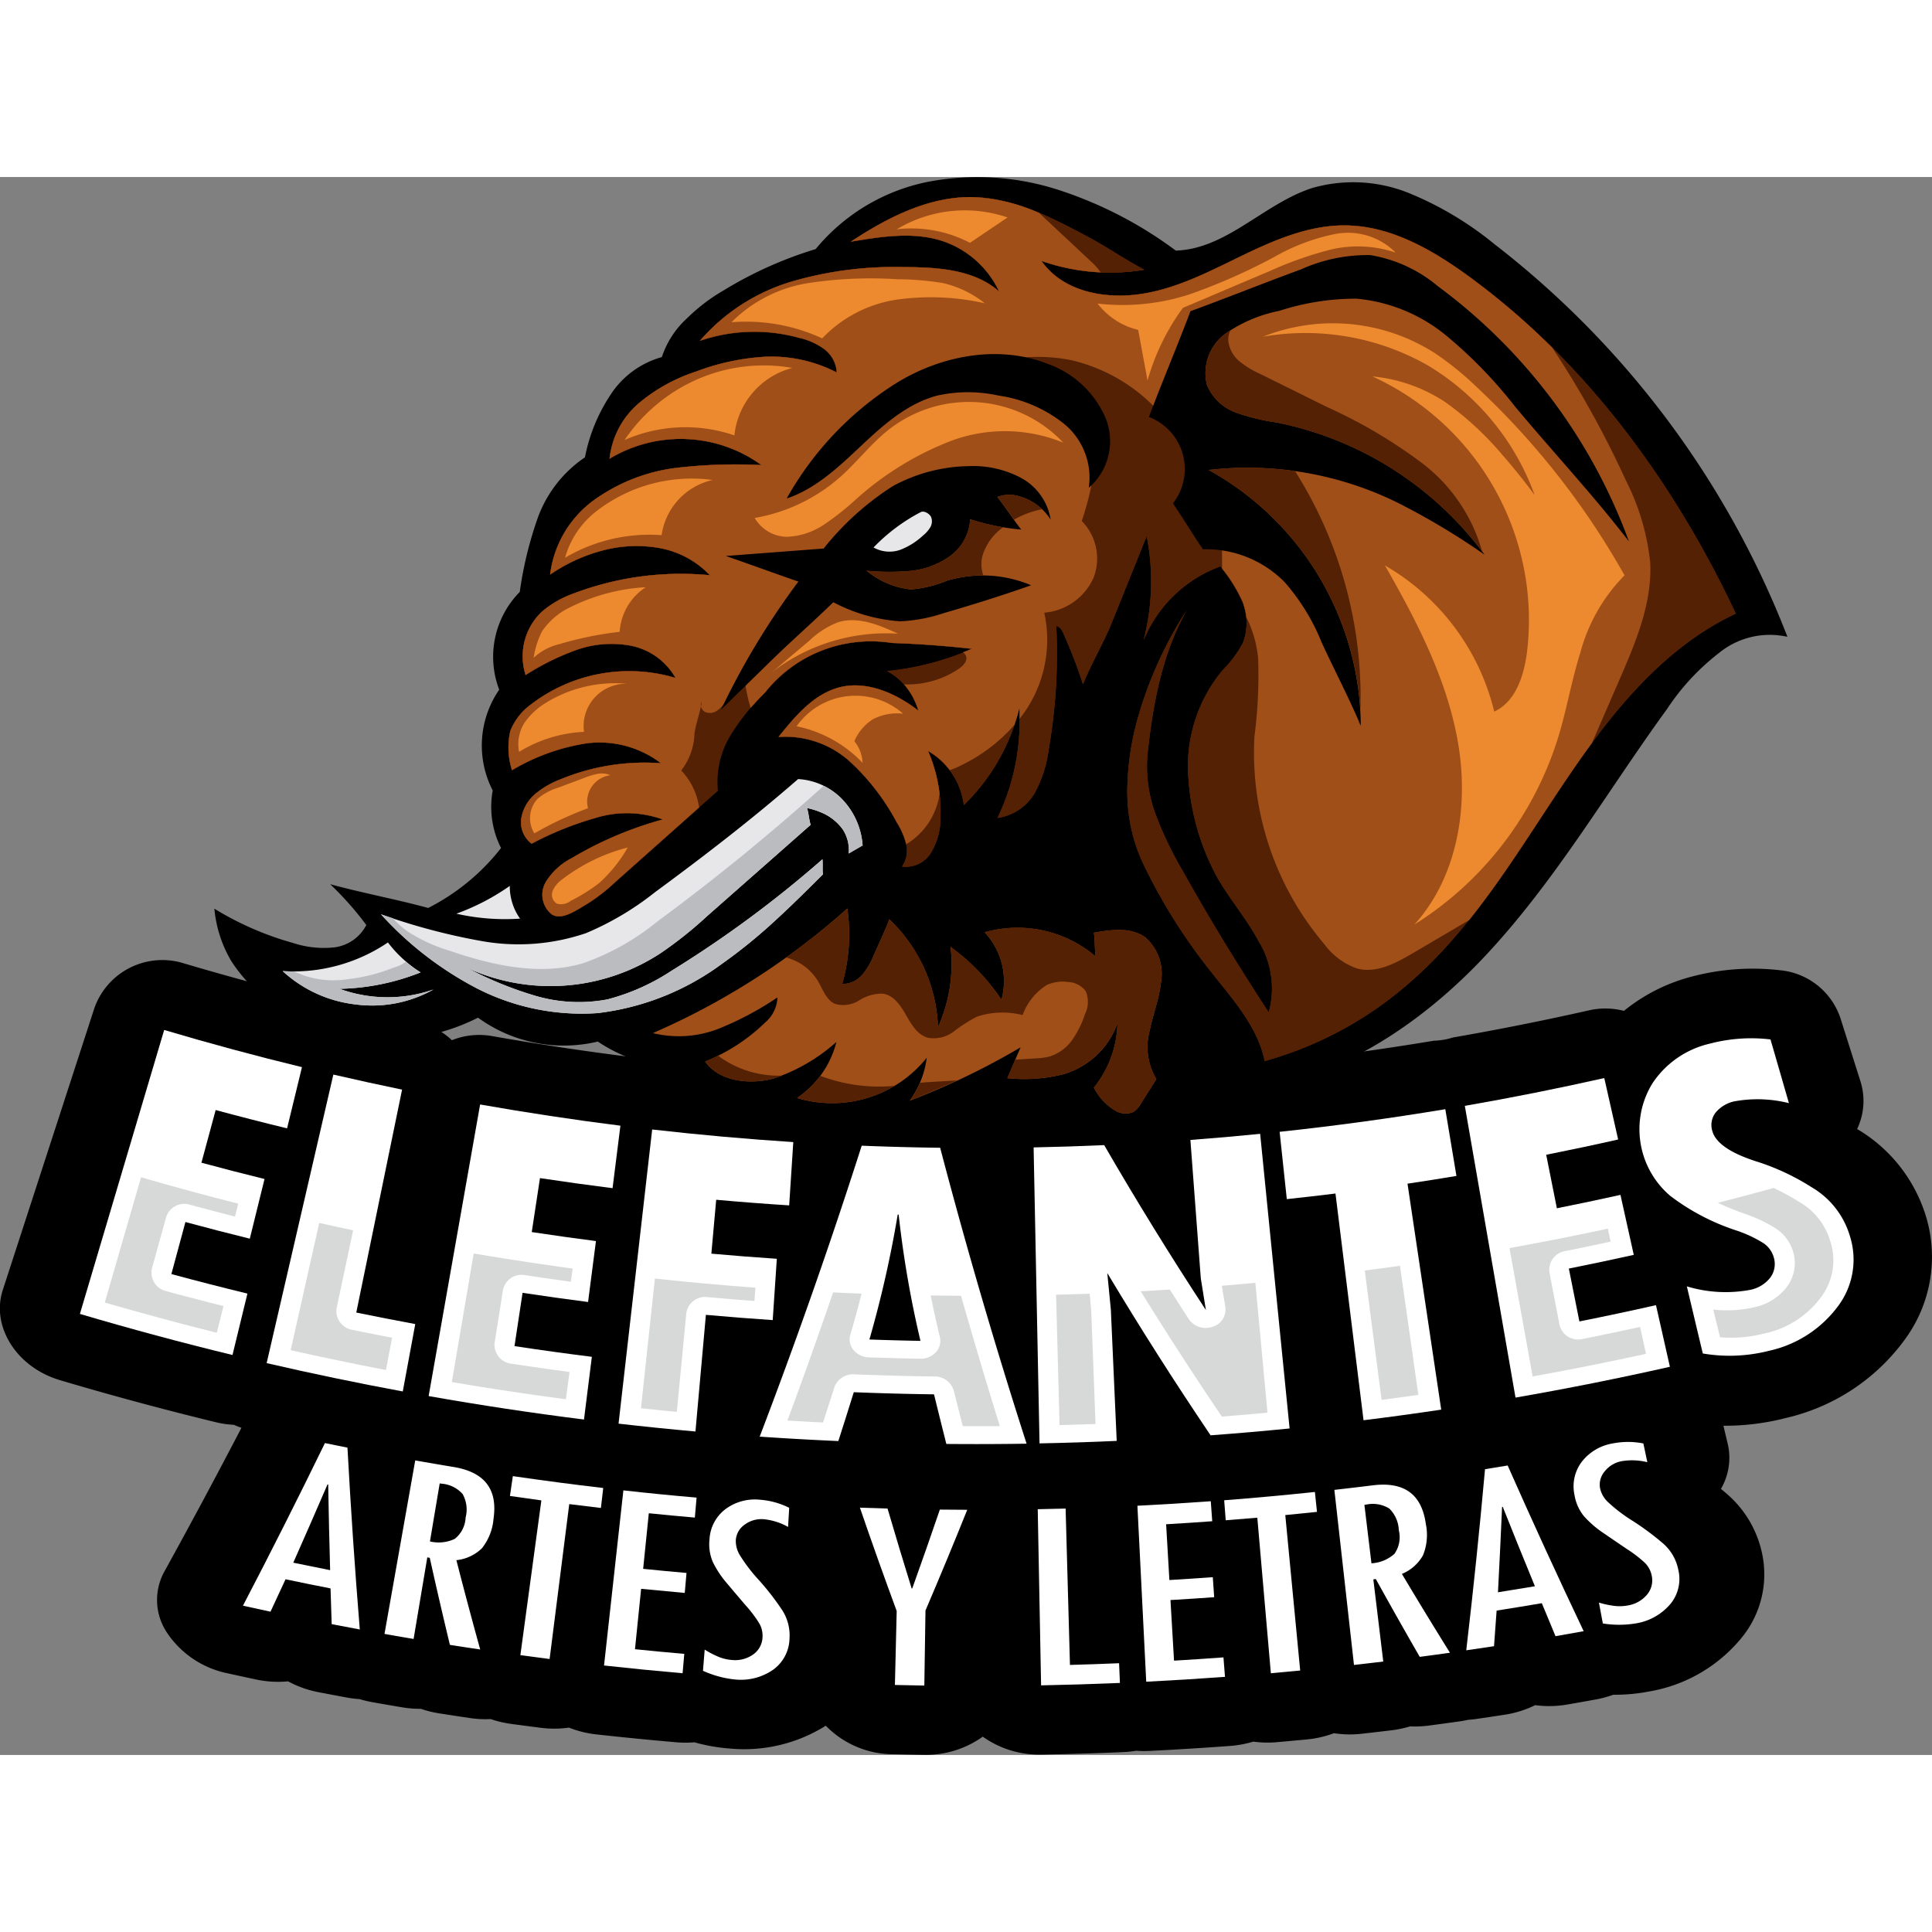 <svg xmlns="http://www.w3.org/2000/svg" width="150" height="150" viewBox="0 0 141.065 115.215">
  <rect x="0" y="0" width="141.065" height="115.215" fill="#808080" stroke="none"/>
  <g id="Group_3945" data-name="Group 3945" transform="translate(-421.386 -4710.758)">
    <path id="Path_3357" data-name="Path 3357" d="M197.9,549.5a4.758,4.758,0,0,0,.245-3.476q-.731-2.308-1.463-4.616a5.158,5.158,0,0,0-4.4-3.5,17.388,17.388,0,0,0-6.416.453,13.048,13.048,0,0,0-4.992,2.512,5.411,5.411,0,0,0-2.551-.038q-4.948,1.116-9.933,1.982a5.046,5.046,0,0,1-1.392.236q-5.885.979-11.807,1.613a5.55,5.55,0,0,0-.688.12,5.283,5.283,0,0,0-.7.024q-2.483.248-4.969.435a5.343,5.343,0,0,0-3.011,1.209,5.355,5.355,0,0,0-3.132-.842q-2.514.113-5.031.162a5.323,5.323,0,0,0-3.322,1.242,5.341,5.341,0,0,0-3.331-1.218q-2.8-.036-5.59-.148a5.329,5.329,0,0,0-2.467.491,5.322,5.322,0,0,0-2.405-.745q-5.032-.323-10.05-.9a5.469,5.469,0,0,0-1.149-.008,5.354,5.354,0,0,0-1.118-.264q-5.01-.629-9.995-1.509a5.363,5.363,0,0,0-2.937.3,5.375,5.375,0,0,0-2.621-1.363q-2.452-.5-4.9-1.069a5.466,5.466,0,0,0-1.146-.139,5.4,5.4,0,0,0-1.087-.391q-4.932-1.2-9.816-2.649a5.26,5.26,0,0,0-6.535,3.275q-3.34,10.281-6.681,20.561c-.877,2.656.985,5.658,4.18,6.6q5.663,1.681,11.386,3.071a6.777,6.777,0,0,0,1.3.186c.18.08.365.154.555.219q-2.755,5.293-5.649,10.534a4.3,4.3,0,0,0,.216,4.431,7,7,0,0,0,4.436,2.963q1.025.226,2.051.446a7.7,7.7,0,0,0,2.348.138,7.719,7.719,0,0,0,2.215.79q1.041.2,2.085.394a7.867,7.867,0,0,0,.926.114,7.956,7.956,0,0,0,.923.222q1.083.193,2.169.375a7.791,7.791,0,0,0,1.375.11,7.817,7.817,0,0,0,1.333.331q1.127.177,2.255.344a7.826,7.826,0,0,0,1.516.076,7.952,7.952,0,0,0,1.48.35q1.09.148,2.178.286a7.723,7.723,0,0,0,2.058-.013,7.677,7.677,0,0,0,2,.495q2.926.324,5.855.577a7.8,7.8,0,0,0,1.305,0,12.92,12.92,0,0,0,2.547.452,11.2,11.2,0,0,0,7.043-1.664,6.885,6.885,0,0,0,4.92,2.083q1.1.027,2.193.043a7.13,7.13,0,0,0,4.348-1.325,7.131,7.131,0,0,0,4.353,1.308q2.937-.055,5.874-.18a8,8,0,0,0,.977-.1,8,8,0,0,0,.982.012q2.935-.146,5.868-.363a7.756,7.756,0,0,0,1.7-.316,7.78,7.78,0,0,0,1.723.042q1.094-.1,2.185-.2a7.683,7.683,0,0,0,1.979-.456,7.7,7.7,0,0,0,2.03.04q1.092-.122,2.181-.254a7.863,7.863,0,0,0,1.347-.284,7.986,7.986,0,0,0,1.372-.059q1.13-.149,2.259-.309c.2-.028.4-.067.592-.109.2-.013.4-.034.607-.063q1.034-.151,2.069-.31a7.662,7.662,0,0,0,2.24-.7,7.717,7.717,0,0,0,2.348-.047q1.045-.182,2.089-.37a7.985,7.985,0,0,0,1.264-.343,13.137,13.137,0,0,0,2.6-.236,11.106,11.106,0,0,0,6.786-3.945,7.3,7.3,0,0,0,1.431-6.345,7.88,7.88,0,0,0-2.547-4.159c-.131-.114-.267-.229-.41-.346a4.5,4.5,0,0,0,.5-3.274l-.319-1.336a17.87,17.87,0,0,0,4.583-.572,14.849,14.849,0,0,0,8.712-5.791,10.185,10.185,0,0,0,1.412-9.184A11.2,11.2,0,0,0,197.9,549.5Z" transform="translate(359.084 4230.768)"/>
    <g id="Group_1318" data-name="Group 1318" transform="translate(427.223 4773.036)">
      <path id="Path_3358" data-name="Path 3358" d="M108,571.63q5,1.486,10.061,2.715-.543,2.235-1.087,4.469-2.614-.635-5.214-1.338-.52,1.922-1.04,3.846,2.3.621,4.607,1.19-.538,2.178-1.075,4.356-2.357-.58-4.7-1.215-.514,1.9-1.026,3.8,2.769.748,5.552,1.425l-1.09,4.484q-5.6-1.36-11.141-3L108,571.633Z" transform="translate(-101.85 -571.63)" fill="#fff"/>
      <path id="Path_3359" data-name="Path 3359" d="M199.041,593.69q2.5.578,5.017,1.1-1.672,8.138-3.343,16.275,2.151.441,4.306.842-.456,2.461-.911,4.92-4.988-.924-9.94-2.069Q196.606,604.222,199.041,593.69Z" transform="translate(-180.538 -590.433)" fill="#fff"/>
      <path id="Path_3360" data-name="Path 3360" d="M278.038,608.471q5.107.9,10.244,1.548-.288,2.281-.574,4.562-2.654-.334-5.3-.734-.3,1.969-.6,3.94,2.341.354,4.687.657-.288,2.224-.575,4.449-2.394-.31-4.783-.67-.295,1.944-.589,3.891,2.819.427,5.648.781-.288,2.29-.574,4.579-5.688-.713-11.343-1.713,1.88-10.644,3.759-21.291Z" transform="translate(-248.819 -603.03)" fill="#fff"/>
      <path id="Path_3361" data-name="Path 3361" d="M370.665,620.841q5.141.586,10.3.92-.148,2.31-.3,4.621-2.666-.17-5.329-.41-.177,1.967-.353,3.935,2.387.215,4.78.375l-.3,4.476q-2.441-.164-4.879-.383-.381,4.259-.762,8.517-2.81-.252-5.615-.573,1.227-10.74,2.455-21.48Z" transform="translate(-328.88 -613.574)" fill="#fff"/>
      <path id="Path_3362" data-name="Path 3362" d="M457.477,650.6q-2.93.046-5.86.019-.456-1.809-.9-3.622-2.93-.039-5.858-.156-.556,1.785-1.128,3.567-2.873-.126-5.742-.323,4.031-10.559,7.448-21.243,2.864.115,5.729.152Q454.013,639.838,457.477,650.6Zm-7.75-7.507a76.377,76.377,0,0,1-1.592-9.22h-.069A81.718,81.718,0,0,1,446,642.993q1.863.066,3.724.1Z" transform="translate(-388.357 -620.392)" fill="#fff"/>
      <path id="Path_3363" data-name="Path 3363" d="M573.41,623.981q2.578-.051,5.156-.167,3.522,6.084,7.426,12.042-.186-1.156-.371-2.311-.381-5.055-.76-10.109,2.547-.19,5.093-.446,1.074,10.755,2.15,21.512-2.882.288-5.769.5-3.956-5.86-7.542-11.849.128,1.34.26,2.68.213,4.789.427,9.577-2.817.127-5.635.182-.217-10.809-.432-21.616Z" transform="translate(-503.781 -615.406)" fill="#fff"/>
      <path id="Path_3364" data-name="Path 3364" d="M695.07,612.462q6.067-.649,12.1-1.652.406,2.436.812,4.873-1.786.3-3.573.564,1.231,8.248,2.461,16.5-2.832.423-5.671.774-1.025-8.277-2.049-16.554-1.776.219-3.554.41-.261-2.456-.524-4.911Z" transform="translate(-607.477 -605.025)" fill="#fff"/>
      <path id="Path_3365" data-name="Path 3365" d="M786.671,597.44q5.108-.888,10.181-2.03.5,2.243,1.012,4.486-2.62.591-5.253,1.115.39,1.954.779,3.907,2.325-.463,4.643-.978.485,2.191.972,4.38-2.365.525-4.74,1,.386,1.929.769,3.86,2.8-.558,5.593-1.189.507,2.251,1.016,4.5-5.614,1.267-11.273,2.25-1.849-10.651-3.7-21.3Z" transform="translate(-685.552 -591.899)" fill="#fff"/>
      <path id="Path_3366" data-name="Path 3366" d="M877.555,598.771q-.583-2.449-1.164-4.9a9.764,9.764,0,0,0,4.638.252,2.467,2.467,0,0,0,1.472-.914,1.67,1.67,0,0,0,.235-1.463,1.856,1.856,0,0,0-.781-1.048,9.186,9.186,0,0,0-1.953-.909,16.31,16.31,0,0,1-4.825-2.528,6.387,6.387,0,0,1-1.291-8.225,6.871,6.871,0,0,1,4.213-2.894,11.77,11.77,0,0,1,4.4-.3q.674,2.326,1.345,4.651a9.414,9.414,0,0,0-3.988-.13,2.44,2.44,0,0,0-1.369.826,1.479,1.479,0,0,0-.239,1.326c.227.877,1.333,1.649,3.352,2.275a17.119,17.119,0,0,1,3.9,1.841,6.143,6.143,0,0,1,2.8,3.578,5.659,5.659,0,0,1-.851,5.081,8.544,8.544,0,0,1-5.066,3.287,11.62,11.62,0,0,1-4.819.195Z" transform="translate(-759.063 -575.15)" fill="#fff"/>
    </g>
    <g id="Group_1319" data-name="Group 1319" transform="translate(439.121 4803.114)">
      <path id="Path_3367" data-name="Path 3367" d="M190.956,789.518q-1.023-.189-2.043-.387-.044-1.3-.084-2.609-1.643-.321-3.284-.668-.549,1.185-1.1,2.367-1.006-.215-2.01-.437,3.079-5.907,5.985-11.874.822.17,1.645.334.359,6.631.9,13.273Zm-2.156-4.329q-.089-3.127-.142-6.253c-.016,0-.033-.006-.049-.01q-1.234,2.863-2.5,5.717,1.342.281,2.687.546Z" transform="translate(-182.43 -775.825)" fill="#fff"/>
      <path id="Path_3368" data-name="Path 3368" d="M259.427,798.294q-1.105-.163-2.209-.337-.766-3.176-1.471-6.356l-.18-.031q-.5,2.977-1,5.955-1.063-.179-2.125-.368,1.123-6.334,2.244-12.667,1.393.246,2.788.477c2.271.372,3.248,1.62,2.927,3.793a3.955,3.955,0,0,1-.85,2.148,3.133,3.133,0,0,1-1.86.865q.835,3.262,1.739,6.519Zm-3.665-7.889a2.747,2.747,0,0,0,1.81-.187,2.107,2.107,0,0,0,.794-1.565,2.318,2.318,0,0,0-.22-1.711,2.284,2.284,0,0,0-1.555-.756l-.118-.019-.713,4.242Z" transform="translate(-242.103 -783.138)" fill="#fff"/>
      <path id="Path_3369" data-name="Path 3369" d="M321.122,794.6q-1.156-.135-2.311-.282-.717,5.654-1.434,11.31-1.068-.135-2.135-.281.767-5.648,1.533-11.3-1.147-.155-2.294-.323c.071-.483.14-.966.211-1.449q3.3.481,6.6.867C321.235,793.631,321.178,794.117,321.122,794.6Z" transform="translate(-294.982 -789.777)" fill="#fff"/>
      <path id="Path_3370" data-name="Path 3370" d="M366.748,812.643q-2.87-.25-5.738-.566.707-6.394,1.412-12.787,2.671.3,5.345.529c-.043.486-.086.973-.127,1.459q-1.681-.145-3.361-.317-.206,2.028-.413,4.059,1.581.162,3.166.3c-.043.486-.086.973-.129,1.459q-1.593-.142-3.185-.3-.224,2.206-.449,4.41,1.8.184,3.6.34l-.124,1.419Z" transform="translate(-334.641 -795.752)" fill="#fff"/>
      <path id="Path_3371" data-name="Path 3371" d="M416.175,805.86a4.522,4.522,0,0,0-1.769-.565,2.044,2.044,0,0,0-1.4.39,1.5,1.5,0,0,0-.652,1.126,1.984,1.984,0,0,0,.263,1.057,11.776,11.776,0,0,0,1.416,1.863,19.465,19.465,0,0,1,1.714,2.211,3.413,3.413,0,0,1,.527,2.075,2.881,2.881,0,0,1-1.193,2.264,4.128,4.128,0,0,1-2.842.708,7.443,7.443,0,0,1-2.283-.629q.062-.771.124-1.54a.314.314,0,0,1,.072.037,6.023,6.023,0,0,0,.753.4,3.232,3.232,0,0,0,1.149.314,2.286,2.286,0,0,0,1.565-.4,1.61,1.61,0,0,0,.684-1.25,1.814,1.814,0,0,0-.239-1.028,9.262,9.262,0,0,0-1.012-1.334q-.651-.76-1.293-1.524a7.4,7.4,0,0,1-1.076-1.6,3.281,3.281,0,0,1-.251-1.663,2.96,2.96,0,0,1,1.147-2.2,3.6,3.6,0,0,1,2.549-.7,5.671,5.671,0,0,1,2.123.589c-.026.466-.055.934-.081,1.4Z" transform="translate(-376.363 -799.649)" fill="#fff"/>
      <path id="Path_3372" data-name="Path 3372" d="M495.369,807.995q-1.479,3.685-3.05,7.353-.042,2.742-.084,5.482-1.074-.015-2.148-.043.064-2.7.13-5.4-1.389-3.765-2.686-7.546c.673.025,1.345.045,2.018.065q.857,2.924,1.762,5.84l.046-.016q1.03-2.87,2.011-5.748,1,.011,2,.015Z" transform="translate(-442.48 -803.04)" fill="#fff"/>
      <path id="Path_3373" data-name="Path 3373" d="M581.472,821.023q-2.877.121-5.757.177-.122-6.432-.245-12.862,1.019-.02,2.036-.047.159,5.707.317,11.417,1.794-.049,3.587-.125.031.722.061,1.442Z" transform="translate(-517.435 -803.424)" fill="#fff"/>
      <path id="Path_3374" data-name="Path 3374" d="M631.154,817.492q-2.873.21-5.75.356-.321-6.425-.644-12.849,2.68-.135,5.357-.329c.035.487.071.973.106,1.46q-1.683.124-3.367.221.119,2.035.239,4.072,1.586-.093,3.17-.207c.035.488.069.973.1,1.461q-1.595.114-3.191.208.131,2.213.26,4.425,1.805-.106,3.609-.239C631.084,816.546,631.118,817.018,631.154,817.492Z" transform="translate(-559.447 -800.338)" fill="#fff"/>
      <path id="Path_3375" data-name="Path 3375" d="M674.446,801.518q-1.156.122-2.315.233.544,5.674,1.088,11.349c-.713.068-1.428.134-2.141.2q-.494-5.679-.989-11.358-1.152.1-2.307.189c-.037-.487-.075-.973-.112-1.46q3.313-.257,6.623-.607.077.728.153,1.456Z" transform="translate(-596.021 -796.409)" fill="#fff"/>
      <path id="Path_3376" data-name="Path 3376" d="M730.607,808.716c-.737.1-1.475.205-2.214.3q-1.632-2.831-3.207-5.68l-.182.022q.364,3,.725,6-1.068.129-2.138.25-.715-6.392-1.432-12.784,1.4-.157,2.8-.331c2.279-.284,3.572.635,3.877,2.81a3.966,3.966,0,0,1-.207,2.3,3.132,3.132,0,0,1-1.539,1.357q1.723,2.893,3.512,5.76Zm-5.744-6.53a2.743,2.743,0,0,0,1.682-.692,2.113,2.113,0,0,0,.319-1.726,2.329,2.329,0,0,0-.694-1.58,2.284,2.284,0,0,0-1.7-.286l-.118.015q.257,2.135.515,4.27Z" transform="translate(-642.465 -793.322)" fill="#fff"/>
      <path id="Path_3377" data-name="Path 3377" d="M795.908,799.142q-1.023.186-2.046.364-.505-1.2-1-2.41-1.648.281-3.3.54-.093,1.3-.19,2.6c-.674.105-1.351.205-2.027.3q.775-6.613,1.37-13.224c.551-.089,1.1-.179,1.653-.27q2.687,6.073,5.546,12.09Zm-3.55-3.282q-1.191-2.893-2.349-5.8c-.016,0-.032.006-.049.007q-.135,3.114-.3,6.232Q791.008,796.087,792.359,795.859Z" transform="translate(-698.021 -785.32)" fill="#fff"/>
      <path id="Path_3378" data-name="Path 3378" d="M845.845,776.814a4.57,4.57,0,0,0-1.863-.077,2.061,2.061,0,0,0-1.249.744,1.486,1.486,0,0,0-.334,1.26,1.964,1.964,0,0,0,.535.949,11.686,11.686,0,0,0,1.863,1.422,19.721,19.721,0,0,1,2.246,1.677,3.408,3.408,0,0,1,1.059,1.862,2.871,2.871,0,0,1-.56,2.5,4.165,4.165,0,0,1-2.568,1.437,7.442,7.442,0,0,1-2.378,0c-.094-.506-.19-1.013-.285-1.518a.317.317,0,0,1,.08.017,5.9,5.9,0,0,0,.834.186,3.245,3.245,0,0,0,1.195,0,2.3,2.3,0,0,0,1.411-.8,1.608,1.608,0,0,0,.332-1.388,1.806,1.806,0,0,0-.5-.927,9.272,9.272,0,0,0-1.332-1.02q-.831-.561-1.655-1.128a7.412,7.412,0,0,1-1.466-1.264,3.265,3.265,0,0,1-.682-1.537,2.964,2.964,0,0,1,.53-2.425,3.614,3.614,0,0,1,2.284-1.345,5.755,5.755,0,0,1,2.213.006c.1.458.193.915.291,1.373Z" transform="translate(-743.3 -775.332)" fill="#fff"/>
    </g>
    <path id="Path_3379" data-name="Path 3379" d="M913.928,649.751q-2.04.563-4.089,1.084.875.408,1.945.795a10.44,10.44,0,0,1,2.281,1.072,3.07,3.07,0,0,1,1.282,1.723,2.887,2.887,0,0,1-.421,2.494,4,4,0,0,1-2.38,1.53,8.789,8.789,0,0,1-3.036.18q.248,1.01.495,2.022a9.806,9.806,0,0,0,3.233-.272,6.935,6.935,0,0,0,4.148-2.659,4.475,4.475,0,0,0,.684-4.031,4.874,4.874,0,0,0-2.23-2.889,19.573,19.573,0,0,0-1.911-1.048Z" transform="translate(-363.031 4134.821)" fill="#d7d8d8"/>
    <path id="Path_3380" data-name="Path 3380" d="M812.409,676.917q-.372-1.932-.743-3.864a1.384,1.384,0,0,1,1.166-1.556q1.654-.33,3.3-.685-.1-.476-.2-.951-3.582.771-7.183,1.421.846,4.686,1.691,9.372,4.148-.749,8.276-1.652l-.43-1.963q-2.087.456-4.177.873a1.394,1.394,0,0,1-1.7-1Z" transform="translate(-277.148 4117.681)" fill="#d7d8d8"/>
    <path id="Path_3381" data-name="Path 3381" d="M737.152,688.581l1.231,9.443q1.343-.175,2.683-.366-.671-4.713-1.343-9.428-1.285.184-2.572.351Z" transform="translate(-216.119 4102.023)" fill="#d7d8d8"/>
    <g id="Group_1320" data-name="Group 1320" transform="translate(498.496 4791.498)">
      <path id="Path_3382" data-name="Path 3382" d="M584.53,702.108q.126,4.759.253,9.519,1.313-.036,2.627-.084-.157-4.124-.313-8.246-.058-.633-.115-1.267Q585.756,702.076,584.53,702.108Z" transform="translate(-584.53 -701.237)" fill="#d7d8d8"/>
      <path id="Path_3383" data-name="Path 3383" d="M632.318,696.874q.13.78.261,1.561a1.314,1.314,0,0,1-.942,1.435,1.5,1.5,0,0,1-1.722-.548q-.7-1.083-1.393-2.17-1.061.069-2.123.127,2.851,4.611,5.923,9.149,1.667-.131,3.332-.287-.443-4.74-.885-9.481-1.225.115-2.452.216Z" transform="translate(-620.218 -696.66)" fill="#d7d8d8"/>
    </g>
    <path id="Path_3384" data-name="Path 3384" d="M462.14,701.606c.2,1,.422,2.018.671,3.048a1.2,1.2,0,0,1-.294,1.1,1.509,1.509,0,0,1-1.146.473q-1.874-.036-3.746-.1a1.507,1.507,0,0,1-1.116-.532,1.2,1.2,0,0,1-.238-1.11q.443-1.511.821-3.012-1.038-.04-2.076-.09-1.608,4.691-3.336,9.356,1.3.08,2.6.142.419-1.287.828-2.574a1.451,1.451,0,0,1,1.471-.939q2.91.115,5.825.155a1.449,1.449,0,0,1,1.42,1.027q.326,1.3.66,2.6,1.353.006,2.706,0-1.477-4.751-2.835-9.52-1.107-.006-2.215-.022Z" transform="translate(27.201 4090.814)" fill="#d7d8d8"/>
    <path id="Path_3385" data-name="Path 3385" d="M380.26,694.532q-.509,4.733-1.02,9.468,1.309.142,2.618.267.348-3.608.694-7.214a1.383,1.383,0,0,1,1.553-1.165q1.71.153,3.42.279l.071-.97q-3.672-.27-7.336-.666Z" transform="translate(88.945 4096.654)" fill="#d7d8d8"/>
    <path id="Path_3386" data-name="Path 3386" d="M288.88,688.671q.308-1.942.614-3.887a1.384,1.384,0,0,1,1.623-1.067q1.663.252,3.331.478c.044-.32.087-.642.131-.963q-3.619-.492-7.225-1.1l-1.595,9.388q4.155.706,8.328,1.256.131-1,.263-1.992-2.109-.279-4.214-.6a1.393,1.393,0,0,1-1.26-1.513Z" transform="translate(168.619 4107.223)" fill="#d7d8d8"/>
    <path id="Path_3387" data-name="Path 3387" d="M209.4,673.305l1.209-5.7q-1.238-.263-2.475-.54-1.043,4.646-2.085,9.292,3.468.778,6.955,1.447.226-1.178.452-2.355-1.44-.277-2.878-.572A1.391,1.391,0,0,1,209.4,673.305Z" transform="translate(236.561 4120.059)" fill="#d7d8d8"/>
    <path id="Path_3388" data-name="Path 3388" d="M117.569,651.137q.525-1.9,1.051-3.792a1.388,1.388,0,0,1,1.742-.874q1.635.44,3.274.858l.239-.942q-3.559-.9-7.095-1.927-1.325,4.574-2.65,9.147,4.073,1.18,8.18,2.206l.487-1.95q-2.075-.518-4.142-1.076a1.4,1.4,0,0,1-1.088-1.648Z" transform="translate(314.906 4139.33)" fill="#d7d8d8"/>
    <path id="Path_3389" data-name="Path 3389" d="M187.532,211.232a14.73,14.73,0,0,1-14.284-.532,11.528,11.528,0,0,1-3.7-3.551,9.1,9.1,0,0,1-1.265-3.874,22.52,22.52,0,0,0,5.765,2.509,7.127,7.127,0,0,0,2.962.318,3.052,3.052,0,0,0,2.367-1.635,23.342,23.342,0,0,0-2.64-2.98c2.357.644,4.8,1.093,7.157,1.736a15.849,15.849,0,0,0,5.32-4.378,6.64,6.64,0,0,1-.608-4.2,7.171,7.171,0,0,1,.474-7.359,6.74,6.74,0,0,1,1.5-7.138,27.585,27.585,0,0,1,1.345-5.493,9.039,9.039,0,0,1,3.415-4.335,12.53,12.53,0,0,1,1.824-4.5A6.551,6.551,0,0,1,200.955,163a6.614,6.614,0,0,1,1.826-2.822,13.267,13.267,0,0,1,2.654-2.03,29.027,29.027,0,0,1,6.749-3.033,14.248,14.248,0,0,1,8.14-4.9,19.24,19.24,0,0,1,9.58.574,29.666,29.666,0,0,1,8.579,4.436c3.727-.126,6.41-3.418,9.956-4.57a10.871,10.871,0,0,1,7.1.384,24.429,24.429,0,0,1,6.2,3.708,66.616,66.616,0,0,1,21.4,28.676,5.878,5.878,0,0,0-5.012,1.192,16.965,16.965,0,0,0-3.774,4.075c-4.427,6.088-8.223,12.681-13.393,18.152s-12.1,9.84-19.627,9.84c-.57.025-1.392-.072-1.962-.047a5.24,5.24,0,0,1-4.214,3.031,4.9,4.9,0,0,1-4.449-2.3,12.689,12.689,0,0,1-6.194-.192,12.72,12.72,0,0,1-5.39,2.066,3.027,3.027,0,0,1-2.346-.4,13.806,13.806,0,0,1-7.815-1.054,11.693,11.693,0,0,1-8.1-3.02,11.225,11.225,0,0,1-4.583-1.79,10.65,10.65,0,0,1-8.749-1.745Z" transform="translate(268.756 4560.906)"/>
    <path id="Path_3390" data-name="Path 3390" d="M384.146,165.846c-2.776-2.064-5.927-3.966-9.387-3.994-2.67-.022-5.208,1.079-7.61,2.243s-4.822,2.432-7.468,2.786-5.587-.25-7.113-2.441a15.047,15.047,0,0,0,7.5.647c-1.446-.766-2.723-1.666-4.168-2.432-2.61-1.385-5.345-2.8-8.3-2.869-3.22-.072-6.25,1.48-8.941,3.253,2.211-.372,4.574-.747,6.7-.044a7.022,7.022,0,0,1,4.126,3.684c-1.841-1.629-4.539-1.776-7-1.784a26.729,26.729,0,0,0-8.068,1.034,14.191,14.191,0,0,0-6.778,4.347,12.271,12.271,0,0,1,7.21-.224,4.951,4.951,0,0,1,1.844.814,2.28,2.28,0,0,1,.935,1.725,10.434,10.434,0,0,0-5.169-1.153,16.962,16.962,0,0,0-5.111,1.087,12.526,12.526,0,0,0-4.134,2.277,6.194,6.194,0,0,0-2.176,4.087,10.053,10.053,0,0,1,11.094.462,37.459,37.459,0,0,0-6.32.216,13.075,13.075,0,0,0-5.939,2.364,7.91,7.91,0,0,0-3.173,5.415,12.354,12.354,0,0,1,3.752-1.739,9.659,9.659,0,0,1,4.224-.2,6.741,6.741,0,0,1,3.691,1.986,22.085,22.085,0,0,0-9.942,1.329,7.349,7.349,0,0,0-2.362,1.366,4.487,4.487,0,0,0-1.153,4.592,18.389,18.389,0,0,1,3.622-1.8,7.642,7.642,0,0,1,4.077-.338,4.807,4.807,0,0,1,3.249,2.352,11.784,11.784,0,0,0-10.528,1.914,4.415,4.415,0,0,0-1.537,1.958,5.425,5.425,0,0,0,.124,2.863,15.141,15.141,0,0,1,5.456-1.964,7.4,7.4,0,0,1,5.422,1.457,16.07,16.07,0,0,0-7.325,1.168,6.521,6.521,0,0,0-1.828,1.05,2.987,2.987,0,0,0-1.044,1.79,1.96,1.96,0,0,0,.749,1.866,23.866,23.866,0,0,1,4.7-1.891,7.721,7.721,0,0,1,4.883.122,26.82,26.82,0,0,0-6.68,2.839,4.73,4.73,0,0,0-1.88,1.751,1.84,1.84,0,0,0,.443,2.334c.741.477,1.8-.3,2.565-.744a13.187,13.187,0,0,0,2.085-1.618l6.116-5.441a4.948,4.948,0,0,0-1.305-2.7,4.6,4.6,0,0,0,.966-2.682c.093-.691.338-1.322.474-2a.445.445,0,0,1,.056-.329c-.015.111-.034.221-.056.329a.6.6,0,0,0,.315.419.9.9,0,0,0,.853-.1,2.616,2.616,0,0,0,.624-.638c.464-.594.911-1.248,1.376-1.843a12.143,12.143,0,0,0,.455,2.271c.344-.39.7-.765,1.066-1.136a9.861,9.861,0,0,1,9.26-3.6q2.926.1,5.837.425a20.36,20.36,0,0,1-6.2,1.62,4.712,4.712,0,0,1,2.284,2.9c-1.66-1.3-3.9-2.271-5.922-1.661-1.812.548-3.105,2.1-4.289,3.578a7.035,7.035,0,0,1,5.174,1.76,16.641,16.641,0,0,1,3.437,4.445,5.6,5.6,0,0,1,.7,1.586,2.038,2.038,0,0,1-.284,1.664,2.129,2.129,0,0,0,2.119-1.031,4.8,4.8,0,0,0,.676-2.473,11.055,11.055,0,0,0-.91-4.923,5.314,5.314,0,0,1,2.621,3.937,14.718,14.718,0,0,0,4.047-7.076,16.31,16.31,0,0,1-1.586,8.019,3.748,3.748,0,0,0,2.721-1.84,8.974,8.974,0,0,0,1.007-3.141,40.892,40.892,0,0,0,.558-9.037c.357.089.449.39.6.726a34.841,34.841,0,0,1,1.35,3.529c.594-1.472,1.521-3.048,2.114-4.521q1.269-3.15,2.541-6.3a17.153,17.153,0,0,1-.22,7.591,9.619,9.619,0,0,1,5.6-5.375,12.208,12.208,0,0,1,1.611,2.589,4.15,4.15,0,0,1,.04,2.994,8.634,8.634,0,0,1-1.5,2.018,10.953,10.953,0,0,0-2.482,7.909,17.528,17.528,0,0,0,2.165,7.318c.915,1.556,2.1,2.944,2.956,4.537a6.591,6.591,0,0,1,.737,5.208c-.588-.893-1.187-1.837-1.76-2.742q-2.368-3.745-4.533-7.613a26.664,26.664,0,0,1-1.936-4.024,10.1,10.1,0,0,1-.629-4.388c.373-3.6,1.063-7.424,2.856-10.574a29.176,29.176,0,0,0-3.488,7.619,20.248,20.248,0,0,0-.833,5.4,12.463,12.463,0,0,0,1.093,5.323,41.205,41.205,0,0,0,5.063,8.083c1.571,1.993,3.367,3.978,3.876,6.463a26.923,26.923,0,0,0,10.569-5.717c5.205-4.5,8.527-10.736,12.489-16.365,3.011-4.276,6.59-8.377,11.33-10.587-4.442-9.441-10.752-18.125-19.126-24.35Z" transform="translate(144.854 4552.441)" fill="#542104"/>
    <path id="Path_3391" data-name="Path 3391" d="M384.146,165.846c-2.776-2.064-5.927-3.966-9.387-3.994-2.67-.022-5.208,1.079-7.61,2.243s-4.822,2.432-7.468,2.786-5.587-.25-7.113-2.441a15.047,15.047,0,0,0,7.5.647c-1.446-.766-2.723-1.666-4.168-2.432-2.61-1.385-5.345-2.8-8.3-2.869-3.22-.072-6.25,1.48-8.941,3.253,2.211-.372,4.574-.747,6.7-.044a7.022,7.022,0,0,1,4.126,3.684c-1.841-1.629-4.539-1.776-7-1.784a26.729,26.729,0,0,0-8.068,1.034,14.191,14.191,0,0,0-6.778,4.347,12.271,12.271,0,0,1,7.21-.224,4.951,4.951,0,0,1,1.844.814,2.28,2.28,0,0,1,.935,1.725,10.434,10.434,0,0,0-5.169-1.153,16.962,16.962,0,0,0-5.111,1.087,12.526,12.526,0,0,0-4.134,2.277,6.194,6.194,0,0,0-2.176,4.087,10.053,10.053,0,0,1,11.094.462,37.459,37.459,0,0,0-6.32.216,13.075,13.075,0,0,0-5.939,2.364,7.91,7.91,0,0,0-3.173,5.415,12.354,12.354,0,0,1,3.752-1.739,9.659,9.659,0,0,1,4.224-.2,6.741,6.741,0,0,1,3.691,1.986,22.085,22.085,0,0,0-9.942,1.329,7.349,7.349,0,0,0-2.362,1.366,4.487,4.487,0,0,0-1.153,4.592,18.389,18.389,0,0,1,3.622-1.8,7.642,7.642,0,0,1,4.077-.338,4.807,4.807,0,0,1,3.249,2.352,11.784,11.784,0,0,0-10.528,1.914,4.415,4.415,0,0,0-1.537,1.958,5.425,5.425,0,0,0,.124,2.863,15.141,15.141,0,0,1,5.456-1.964,7.4,7.4,0,0,1,5.422,1.457,16.07,16.07,0,0,0-7.325,1.168,6.521,6.521,0,0,0-1.828,1.05,2.987,2.987,0,0,0-1.044,1.79,1.96,1.96,0,0,0,.749,1.866,23.866,23.866,0,0,1,4.7-1.891,7.721,7.721,0,0,1,4.883.122,26.82,26.82,0,0,0-6.68,2.839,4.73,4.73,0,0,0-1.88,1.751,1.84,1.84,0,0,0,.443,2.334c.741.477,1.8-.3,2.565-.744a13.187,13.187,0,0,0,2.085-1.618l6.116-5.441a4.948,4.948,0,0,0-1.305-2.7,4.6,4.6,0,0,0,.966-2.682c.093-.691.338-1.322.474-2a.445.445,0,0,1,.056-.329c-.015.111-.034.221-.056.329a.6.6,0,0,0,.315.419.9.9,0,0,0,.853-.1,2.616,2.616,0,0,0,.624-.638c.464-.594.911-1.248,1.376-1.843a12.143,12.143,0,0,0,.455,2.271c.344-.39.7-.765,1.066-1.136a9.861,9.861,0,0,1,9.26-3.6q2.926.1,5.837.425-.326.135-.659.263a.542.542,0,0,1,.226.266c.126.353-.2.7-.505.91a6.552,6.552,0,0,1-1.409.735,6.811,6.811,0,0,1-2.611.425,5.166,5.166,0,0,1,1.042,1.921c-1.66-1.3-3.9-2.271-5.922-1.661-1.812.548-3.105,2.1-4.289,3.578a7.035,7.035,0,0,1,5.174,1.76,16.645,16.645,0,0,1,3.438,4.445,5.6,5.6,0,0,1,.7,1.586c0,.018.006.036.009.053a5.148,5.148,0,0,0,2.436-3.685,11.065,11.065,0,0,0-.843-3.129,5.088,5.088,0,0,1,1.584,1.4,5.364,5.364,0,0,0,.79-.328,12.294,12.294,0,0,0,3.928-2.965c.14-.409.264-.824.368-1.242.012.263.015.526.016.787a9.26,9.26,0,0,0,1.8-7.745,4.335,4.335,0,0,0,3.613-2.585,3.914,3.914,0,0,0-.876-4.112,19.771,19.771,0,0,0,1.042-5.271,10.709,10.709,0,0,0-9.4-5.564,12.283,12.283,0,0,1,7.61-.9,12.49,12.49,0,0,1,6.606,4.01,3.11,3.11,0,0,1,2.138,1.632,9.768,9.768,0,0,1,.647,3.262,3.434,3.434,0,0,0,1.589,2.785c0,1.144.009,2.339.015,3.517a10.8,10.8,0,0,1,1.5,2.431,5.11,5.11,0,0,1,.272,1.131,8.461,8.461,0,0,1,.859,3.039,34.729,34.729,0,0,1-.273,5.679,21.61,21.61,0,0,0,5.121,15.17,4.97,4.97,0,0,0,2.425,1.772c1.394.343,2.8-.412,4.034-1.14l4.091-2.407c2.971-3.7,5.41-7.9,8.157-11.8,3.011-4.276,6.59-8.376,11.33-10.587-4.442-9.441-10.752-18.125-19.126-24.35Z" transform="translate(144.854 4552.441)" fill="#542104"/>
    <path id="Path_3392" data-name="Path 3392" d="M392.77,199.643q1-2.3,2-4.6c1.2-2.764,2.429-5.658,2.247-8.666a16.973,16.973,0,0,0-1.773-5.923,70.86,70.86,0,0,0-5.367-9.677,53.458,53.458,0,0,0-5.722-4.933c-2.776-2.064-5.927-3.966-9.387-3.994-2.67-.022-5.208,1.079-7.61,2.243s-4.823,2.432-7.469,2.786-5.587-.25-7.113-2.441a15.045,15.045,0,0,0,7.5.647c-1.446-.766-2.723-1.666-4.168-2.432-2.611-1.385-5.345-2.8-8.3-2.869-3.22-.072-6.25,1.479-8.941,3.253,2.21-.372,4.574-.747,6.7-.044a7.023,7.023,0,0,1,4.126,3.684c-1.841-1.629-4.539-1.776-7-1.784a26.731,26.731,0,0,0-8.068,1.034,14.192,14.192,0,0,0-6.777,4.347,12.271,12.271,0,0,1,7.21-.224,4.95,4.95,0,0,1,1.844.814,2.28,2.28,0,0,1,.935,1.725,10.434,10.434,0,0,0-5.169-1.153,16.96,16.96,0,0,0-5.11,1.087,12.523,12.523,0,0,0-4.134,2.277,6.194,6.194,0,0,0-2.176,4.087,10.053,10.053,0,0,1,11.093.462,37.445,37.445,0,0,0-6.32.216,13.073,13.073,0,0,0-5.939,2.364,7.91,7.91,0,0,0-3.173,5.415,12.357,12.357,0,0,1,3.752-1.739,9.657,9.657,0,0,1,4.224-.2,6.74,6.74,0,0,1,3.691,1.986,22.083,22.083,0,0,0-9.942,1.329,7.346,7.346,0,0,0-2.362,1.366,4.487,4.487,0,0,0-1.153,4.592,18.38,18.38,0,0,1,3.622-1.8,7.64,7.64,0,0,1,4.077-.338,4.808,4.808,0,0,1,3.249,2.352,11.784,11.784,0,0,0-10.528,1.914,4.412,4.412,0,0,0-1.537,1.958,5.425,5.425,0,0,0,.124,2.863,15.138,15.138,0,0,1,5.456-1.964,7.4,7.4,0,0,1,5.422,1.457,16.069,16.069,0,0,0-7.325,1.168,6.52,6.52,0,0,0-1.828,1.05,2.985,2.985,0,0,0-1.044,1.79,1.96,1.96,0,0,0,.749,1.866,23.871,23.871,0,0,1,4.7-1.892,7.722,7.722,0,0,1,4.883.123,26.818,26.818,0,0,0-6.68,2.839,4.729,4.729,0,0,0-1.88,1.751,1.84,1.84,0,0,0,.443,2.334c.741.477,1.8-.3,2.565-.744a13.191,13.191,0,0,0,2.085-1.618l6.116-5.441a4.948,4.948,0,0,0-1.305-2.7,4.6,4.6,0,0,0,.966-2.681c.093-.691.338-1.322.474-2a.444.444,0,0,1,.056-.329c-.015.111-.034.221-.056.329a.6.6,0,0,0,.315.419.9.9,0,0,0,.854-.1,2.616,2.616,0,0,0,.624-.638c.464-.594.911-1.248,1.376-1.843a12.142,12.142,0,0,0,.455,2.271c.344-.39.7-.765,1.066-1.136a9.861,9.861,0,0,1,9.26-3.6q2.926.1,5.837.425-.326.135-.658.263a.543.543,0,0,1,.226.266c.126.353-.2.7-.5.91a6.557,6.557,0,0,1-1.409.735,6.81,6.81,0,0,1-2.611.425,5.165,5.165,0,0,1,1.042,1.921c-1.66-1.3-3.9-2.271-5.922-1.661-1.812.548-3.105,2.1-4.289,3.578a7.035,7.035,0,0,1,5.174,1.76A16.641,16.641,0,0,1,342,205.4a5.6,5.6,0,0,1,.7,1.586c0,.018.006.035.009.053a5.149,5.149,0,0,0,2.436-3.685,11.066,11.066,0,0,0-.843-3.129,5.092,5.092,0,0,1,1.584,1.4,5.376,5.376,0,0,0,.79-.328,12.293,12.293,0,0,0,3.927-2.965c.14-.409.264-.824.368-1.242.012.263.015.526.016.787a9.259,9.259,0,0,0,1.8-7.745,4.334,4.334,0,0,0,3.613-2.585,3.913,3.913,0,0,0-.876-4.112,19.763,19.763,0,0,0,1.043-5.271,10.709,10.709,0,0,0-9.4-5.564,12.284,12.284,0,0,1,7.61-.9,12.493,12.493,0,0,1,6.606,4.01,3.11,3.11,0,0,1,2.138,1.632,9.765,9.765,0,0,1,.647,3.262,3.435,3.435,0,0,0,1.589,2.785c0,1.144.009,2.339.015,3.517a10.806,10.806,0,0,1,1.5,2.43,5.108,5.108,0,0,1,.272,1.131,8.461,8.461,0,0,1,.86,3.039,34.733,34.733,0,0,1-.273,5.679,21.61,21.61,0,0,0,5.121,15.17,4.969,4.969,0,0,0,2.424,1.772c1.394.343,2.8-.412,4.034-1.14l4.091-2.407c2.971-3.7,5.41-7.9,8.157-11.8.269-.381.542-.762.82-1.138Z" transform="translate(144.846 4552.441)" fill="#542104"/>
    <path id="Path_3393" data-name="Path 3393" d="M352.578,164.44a15.045,15.045,0,0,0,7.5.647c-1.446-.766-2.723-1.666-4.168-2.432-2.611-1.385-5.345-2.8-8.3-2.869-3.22-.072-6.25,1.479-8.941,3.253,2.21-.372,4.574-.747,6.7-.044a7.023,7.023,0,0,1,4.126,3.684c-1.841-1.629-4.539-1.776-7-1.784a26.731,26.731,0,0,0-8.068,1.034,14.192,14.192,0,0,0-6.777,4.347,12.271,12.271,0,0,1,7.21-.224,4.95,4.95,0,0,1,1.844.814,2.28,2.28,0,0,1,.935,1.725,10.434,10.434,0,0,0-5.169-1.153,16.96,16.96,0,0,0-5.11,1.087,12.523,12.523,0,0,0-4.134,2.277,6.194,6.194,0,0,0-2.176,4.087,10.053,10.053,0,0,1,11.093.462,37.445,37.445,0,0,0-6.32.216,13.073,13.073,0,0,0-5.939,2.364,7.91,7.91,0,0,0-3.173,5.415,12.357,12.357,0,0,1,3.752-1.739,9.657,9.657,0,0,1,4.224-.2,6.74,6.74,0,0,1,3.691,1.986,22.083,22.083,0,0,0-9.942,1.329,7.346,7.346,0,0,0-2.362,1.366,4.487,4.487,0,0,0-1.153,4.592,18.46,18.46,0,0,1,3.622-1.8,7.64,7.64,0,0,1,4.077-.338,4.808,4.808,0,0,1,3.249,2.352,11.784,11.784,0,0,0-10.528,1.914,4.412,4.412,0,0,0-1.537,1.958,5.425,5.425,0,0,0,.124,2.863,15.138,15.138,0,0,1,5.456-1.964,7.4,7.4,0,0,1,5.422,1.457,16.069,16.069,0,0,0-7.325,1.168,6.52,6.52,0,0,0-1.828,1.05,2.979,2.979,0,0,0-1.044,1.79,1.96,1.96,0,0,0,.749,1.866,23.871,23.871,0,0,1,4.7-1.892,7.722,7.722,0,0,1,4.883.123,26.818,26.818,0,0,0-6.68,2.839,4.729,4.729,0,0,0-1.88,1.751,1.84,1.84,0,0,0,.443,2.334c.741.477,1.8-.3,2.565-.744a13.191,13.191,0,0,0,2.085-1.618l7.486-6.659a6.535,6.535,0,0,1,.9-4.012,15.69,15.69,0,0,1,2.556-3.173,9.86,9.86,0,0,1,9.259-3.6q2.926.1,5.837.425a20.357,20.357,0,0,1-6.2,1.62,4.712,4.712,0,0,1,2.284,2.9c-1.66-1.3-3.9-2.271-5.923-1.661-1.812.548-3.105,2.1-4.289,3.578a7.035,7.035,0,0,1,5.174,1.76,16.644,16.644,0,0,1,3.438,4.445,5.607,5.607,0,0,1,.7,1.586,2.046,2.046,0,0,1-.284,1.664,2.129,2.129,0,0,0,2.119-1.031,4.8,4.8,0,0,0,.676-2.473,11.051,11.051,0,0,0-.909-4.923,5.313,5.313,0,0,1,2.621,3.937,14.716,14.716,0,0,0,4.047-7.076,16.3,16.3,0,0,1-1.586,8.019,3.748,3.748,0,0,0,2.721-1.84,9,9,0,0,0,1.007-3.141,40.889,40.889,0,0,0,.558-9.037c.357.089.449.39.6.726a34.813,34.813,0,0,1,1.35,3.529c.593-1.472,1.521-3.048,2.114-4.521q1.269-3.15,2.541-6.3a17.152,17.152,0,0,1-.22,7.591,9.619,9.619,0,0,1,5.6-5.375,12.21,12.21,0,0,1,1.611,2.588,4.151,4.151,0,0,1,.04,2.994,8.629,8.629,0,0,1-1.5,2.018,10.953,10.953,0,0,0-2.482,7.908,17.527,17.527,0,0,0,2.165,7.318c.915,1.556,2.1,2.944,2.956,4.537a6.591,6.591,0,0,1,.737,5.208c-.588-.893-1.187-1.837-1.76-2.742q-2.368-3.745-4.533-7.613a26.642,26.642,0,0,1-1.936-4.024,10.092,10.092,0,0,1-.629-4.388c.374-3.6,1.063-7.424,2.856-10.574a29.175,29.175,0,0,0-3.488,7.619,20.253,20.253,0,0,0-.833,5.4,12.461,12.461,0,0,0,1.093,5.323,41.2,41.2,0,0,0,5.063,8.083c1.571,1.993,3.367,3.978,3.876,6.463a26.92,26.92,0,0,0,10.569-5.717c5.205-4.505,8.527-10.736,12.489-16.365,3.011-4.276,6.59-8.377,11.33-10.587-4.441-9.441-10.752-18.125-19.126-24.35-2.776-2.064-5.927-3.966-9.387-3.994-2.669-.022-5.208,1.079-7.61,2.243s-4.822,2.432-7.469,2.786-5.587-.25-7.113-2.441Z" transform="translate(144.846 4552.441)" fill="#542104"/>
    <path id="Path_3394" data-name="Path 3394" d="M384.146,165.846c-2.776-2.064-5.927-3.966-9.387-3.994-2.67-.022-5.208,1.079-7.61,2.243s-4.822,2.432-7.468,2.786-5.587-.25-7.113-2.441a15.047,15.047,0,0,0,7.5.647c-1.446-.766-2.723-1.666-4.168-2.432-2.61-1.385-5.345-2.8-8.3-2.869-3.22-.072-6.25,1.48-8.941,3.253,2.211-.372,4.574-.747,6.7-.044a7.022,7.022,0,0,1,4.126,3.684c-1.841-1.629-4.539-1.776-7-1.784a26.729,26.729,0,0,0-8.068,1.034,14.191,14.191,0,0,0-6.778,4.347,12.271,12.271,0,0,1,7.21-.224,4.951,4.951,0,0,1,1.844.814,2.28,2.28,0,0,1,.935,1.725,10.434,10.434,0,0,0-5.169-1.153,16.962,16.962,0,0,0-5.111,1.087,12.526,12.526,0,0,0-4.134,2.277,6.194,6.194,0,0,0-2.176,4.087,10.053,10.053,0,0,1,11.094.462,37.459,37.459,0,0,0-6.32.216,13.075,13.075,0,0,0-5.939,2.364,7.91,7.91,0,0,0-3.173,5.415,12.354,12.354,0,0,1,3.752-1.739,9.659,9.659,0,0,1,4.224-.2,6.741,6.741,0,0,1,3.691,1.986,22.085,22.085,0,0,0-9.942,1.329,7.349,7.349,0,0,0-2.362,1.366,4.487,4.487,0,0,0-1.153,4.592,18.389,18.389,0,0,1,3.622-1.8,7.642,7.642,0,0,1,4.077-.338,4.807,4.807,0,0,1,3.249,2.352,11.784,11.784,0,0,0-10.528,1.914,4.415,4.415,0,0,0-1.537,1.958,5.425,5.425,0,0,0,.124,2.863,15.141,15.141,0,0,1,5.456-1.964,7.4,7.4,0,0,1,5.422,1.457,16.07,16.07,0,0,0-7.325,1.168,6.521,6.521,0,0,0-1.828,1.05,2.987,2.987,0,0,0-1.044,1.79,1.96,1.96,0,0,0,.749,1.866,23.866,23.866,0,0,1,4.7-1.891,7.721,7.721,0,0,1,4.883.122,26.82,26.82,0,0,0-6.68,2.839,4.73,4.73,0,0,0-1.88,1.751,1.84,1.84,0,0,0,.443,2.334c.741.477,1.8-.3,2.565-.744a13.187,13.187,0,0,0,2.085-1.618l6.116-5.441a4.948,4.948,0,0,0-1.305-2.7,4.6,4.6,0,0,0,.966-2.682c.093-.691.338-1.322.474-2a.445.445,0,0,1,.056-.329c-.015.111-.034.221-.056.329a.6.6,0,0,0,.315.419.9.9,0,0,0,.853-.1,2.616,2.616,0,0,0,.624-.638c.464-.594.911-1.248,1.376-1.843a12.143,12.143,0,0,0,.455,2.271c.344-.39.7-.765,1.066-1.136a9.861,9.861,0,0,1,9.26-3.6q2.926.1,5.837.425-.326.135-.659.263a.542.542,0,0,1,.226.266c.126.353-.2.7-.505.91a6.552,6.552,0,0,1-1.409.735,6.811,6.811,0,0,1-2.611.425,5.166,5.166,0,0,1,1.042,1.921c-1.66-1.3-3.9-2.271-5.922-1.661-1.812.548-3.105,2.1-4.289,3.578a7.035,7.035,0,0,1,5.174,1.76,16.645,16.645,0,0,1,3.438,4.445,5.6,5.6,0,0,1,.7,1.586,2.038,2.038,0,0,1-.284,1.664,2.129,2.129,0,0,0,2.119-1.031,4.8,4.8,0,0,0,.676-2.473,11.055,11.055,0,0,0-.91-4.923,5.314,5.314,0,0,1,2.621,3.937,14.718,14.718,0,0,0,4.047-7.076,16.31,16.31,0,0,1-1.586,8.019,3.748,3.748,0,0,0,2.721-1.84,8.973,8.973,0,0,0,1.007-3.141,40.885,40.885,0,0,0,.558-9.037c.357.089.449.39.6.726a34.841,34.841,0,0,1,1.35,3.529c.594-1.472,1.521-3.048,2.114-4.521q1.269-3.15,2.541-6.3a17.151,17.151,0,0,1-.22,7.591,9.619,9.619,0,0,1,5.6-5.375,12.208,12.208,0,0,1,1.611,2.589,4.149,4.149,0,0,1,.04,2.994,8.634,8.634,0,0,1-1.5,2.018,10.953,10.953,0,0,0-2.482,7.909,17.528,17.528,0,0,0,2.165,7.318c.915,1.556,2.1,2.944,2.956,4.537a6.591,6.591,0,0,1,.737,5.208c-.588-.893-1.187-1.837-1.76-2.742q-2.368-3.745-4.533-7.613a26.664,26.664,0,0,1-1.936-4.024,10.1,10.1,0,0,1-.629-4.388c.373-3.6,1.063-7.424,2.856-10.574a29.176,29.176,0,0,0-3.488,7.619,20.248,20.248,0,0,0-.833,5.4,12.463,12.463,0,0,0,1.093,5.323,41.205,41.205,0,0,0,5.063,8.083c1.571,1.993,3.367,3.978,3.876,6.463a26.922,26.922,0,0,0,10.569-5.717c5.205-4.5,8.527-10.736,12.489-16.365,3.011-4.276,6.59-8.377,11.33-10.587-4.442-9.441-10.752-18.125-19.126-24.35Z" transform="translate(144.854 4552.441)" fill="#542104"/>
    <path id="Path_3395" data-name="Path 3395" d="M397.018,186.369a16.974,16.974,0,0,0-1.773-5.923,70.858,70.858,0,0,0-5.367-9.677,53.46,53.46,0,0,0-5.722-4.933c-2.776-2.064-5.927-3.966-9.387-3.994-2.67-.022-5.208,1.079-7.61,2.243s-4.823,2.432-7.469,2.786-5.587-.25-7.113-2.441a15.046,15.046,0,0,0,4.329.839,4.786,4.786,0,0,0-.741-.825l-3.752-3.513a13.168,13.168,0,0,0-4.808-1.155c-3.22-.072-6.25,1.48-8.941,3.253,2.21-.372,4.574-.747,6.7-.044a7.023,7.023,0,0,1,4.126,3.684c-1.841-1.629-4.539-1.776-7-1.784a26.728,26.728,0,0,0-8.068,1.034,14.193,14.193,0,0,0-6.777,4.347,12.271,12.271,0,0,1,7.21-.224,4.952,4.952,0,0,1,1.844.814,2.28,2.28,0,0,1,.935,1.725,10.433,10.433,0,0,0-5.169-1.153,16.964,16.964,0,0,0-5.11,1.087,12.527,12.527,0,0,0-4.134,2.277,6.2,6.2,0,0,0-2.176,4.087,10.053,10.053,0,0,1,11.093.462,37.448,37.448,0,0,0-6.32.216,13.073,13.073,0,0,0-5.939,2.364,7.91,7.91,0,0,0-3.173,5.415,12.355,12.355,0,0,1,3.752-1.739,9.657,9.657,0,0,1,4.224-.2,6.74,6.74,0,0,1,3.691,1.986,22.083,22.083,0,0,0-9.942,1.329,7.343,7.343,0,0,0-2.362,1.366,4.487,4.487,0,0,0-1.153,4.592,18.378,18.378,0,0,1,3.622-1.8,7.643,7.643,0,0,1,4.077-.338,4.808,4.808,0,0,1,3.249,2.352,11.784,11.784,0,0,0-10.528,1.914,4.412,4.412,0,0,0-1.537,1.958,5.425,5.425,0,0,0,.124,2.863,15.138,15.138,0,0,1,5.456-1.964,7.4,7.4,0,0,1,5.422,1.457,16.069,16.069,0,0,0-7.325,1.168,6.521,6.521,0,0,0-1.828,1.05,2.985,2.985,0,0,0-1.044,1.79,1.96,1.96,0,0,0,.749,1.866,23.867,23.867,0,0,1,4.7-1.892,7.722,7.722,0,0,1,4.883.123,26.817,26.817,0,0,0-6.68,2.839,4.729,4.729,0,0,0-1.88,1.751,1.84,1.84,0,0,0,.443,2.334c.741.477,1.8-.3,2.565-.744a13.189,13.189,0,0,0,2.085-1.618l6.116-5.441a4.949,4.949,0,0,0-1.305-2.7,4.6,4.6,0,0,0,.966-2.681c.093-.691.338-1.322.474-2a.444.444,0,0,1,.056-.329c-.015.111-.034.221-.056.329a.6.6,0,0,0,.315.419.9.9,0,0,0,.854-.1,2.615,2.615,0,0,0,.624-.638c.464-.594.911-1.248,1.376-1.843a12.141,12.141,0,0,0,.455,2.271c.344-.39.7-.765,1.066-1.136a9.861,9.861,0,0,1,9.26-3.6q2.926.1,5.837.425c-.217.09-.437.177-.658.263a.543.543,0,0,1,.226.266c.126.353-.2.7-.5.91a6.556,6.556,0,0,1-1.409.735,6.811,6.811,0,0,1-2.611.425,5.165,5.165,0,0,1,1.042,1.921c-1.66-1.3-3.9-2.271-5.922-1.661-1.812.548-3.105,2.1-4.289,3.578a7.035,7.035,0,0,1,5.174,1.76A16.642,16.642,0,0,1,342,205.389a5.606,5.606,0,0,1,.7,1.586c0,.018.006.035.009.053a5.149,5.149,0,0,0,2.436-3.686,11.067,11.067,0,0,0-.843-3.129,5.092,5.092,0,0,1,1.584,1.4,5.371,5.371,0,0,0,.79-.328,12.292,12.292,0,0,0,3.927-2.965c.14-.409.264-.824.368-1.242.012.263.015.526.016.787a9.259,9.259,0,0,0,1.8-7.745,4.335,4.335,0,0,0,3.613-2.586,3.913,3.913,0,0,0-.876-4.112,19.763,19.763,0,0,0,1.043-5.271,10.709,10.709,0,0,0-9.4-5.564,12.284,12.284,0,0,1,7.61-.9,12.492,12.492,0,0,1,6.606,4.01,3.11,3.11,0,0,1,2.138,1.632,9.766,9.766,0,0,1,.647,3.262,3.435,3.435,0,0,0,1.589,2.785c0,1.144.009,2.339.015,3.517a10.806,10.806,0,0,1,1.5,2.43,5.108,5.108,0,0,1,.272,1.131,8.46,8.46,0,0,1,.86,3.039,34.734,34.734,0,0,1-.273,5.679,21.61,21.61,0,0,0,5.121,15.17,4.969,4.969,0,0,0,2.424,1.772c1.394.343,2.8-.412,4.034-1.14l4.091-2.407c2.971-3.7,5.41-7.9,8.157-11.8.269-.381.542-.762.82-1.138q1-2.3,2-4.6c1.2-2.764,2.429-5.658,2.247-8.666Z" transform="translate(144.846 4552.449)" fill="#a04f18"/>
    <path id="Path_3396" data-name="Path 3396" d="M426.347,298.82c-2.371.183-4.777.363-7.148.546,1.76.606,3.542,1.263,5.3,1.868a55.5,55.5,0,0,0-5.651,9.354q1.843-1.8,3.684-3.6c1.44-1.407,3.076-2.839,4.514-4.246a12.268,12.268,0,0,0,4.862,1.392,11.523,11.523,0,0,0,3.188-.592c2.125-.616,4.31-1.3,6.395-2.039a9.1,9.1,0,0,0-6.135-.337,8.849,8.849,0,0,1-2.627.644,6.048,6.048,0,0,1-3.25-1.369,17.539,17.539,0,0,0,3.161.016,5.927,5.927,0,0,0,2.934-1.084,3.588,3.588,0,0,0,1.469-2.686,17.136,17.136,0,0,0,3.727.75c-.623-.79-1.121-1.59-1.745-2.38a2.444,2.444,0,0,1,1.587-.053,3.977,3.977,0,0,1,2.305,1.707,4.21,4.21,0,0,0-2.184-3.059,7.449,7.449,0,0,0-3.805-.846,11.9,11.9,0,0,0-5.552,1.469,20.611,20.611,0,0,0-5.035,4.549Z" transform="translate(55.182 4439.063)"/>
    <path id="Path_3397" data-name="Path 3397" d="M451.26,247.961c2.131-.709,3.816-2.321,5.451-3.858s3.39-3.1,5.564-3.662a10.309,10.309,0,0,1,4.451,0,9.946,9.946,0,0,1,4.781,2.054,5.078,5.078,0,0,1,1.816,4.682,4.494,4.494,0,0,0,1.187-5.19,7.211,7.211,0,0,0-4.14-3.841c-3.635-1.453-7.907-.628-11.219,1.462a23.5,23.5,0,0,0-7.888,8.356Z" transform="translate(27.559 4486.273)"/>
    <path id="Path_3398" data-name="Path 3398" d="M632.184,206.447a4.068,4.068,0,0,0-1.754-6.309c.964-2.559,2.068-5.165,3.034-7.724,2.714-.994,5.36-2.061,8.074-3.054a11.761,11.761,0,0,1,5.066-1.04,10.271,10.271,0,0,1,4.933,2.277,40.453,40.453,0,0,1,13.943,18.63c-2.638-3.427-5.559-6.543-8.329-9.866a33.369,33.369,0,0,0-5.005-5.161,12,12,0,0,0-6.56-2.7,18.056,18.056,0,0,0-5.629.887,10.431,10.431,0,0,0-3.913,1.651,3.563,3.563,0,0,0-1.375,3.768,3.643,3.643,0,0,0,2.13,2.015,15.165,15.165,0,0,0,2.929.712,24.956,24.956,0,0,1,15.206,9.658,51.971,51.971,0,0,0-6.37-3.807,24.8,24.8,0,0,0-13.767-2.377A21.515,21.515,0,0,1,645.9,222.682c-.868-2.041-1.922-4.056-2.853-6.07a15.375,15.375,0,0,0-2.7-4.408,8.064,8.064,0,0,0-5.971-2.407c-.731-1.056-1.463-2.295-2.194-3.352Z" transform="translate(-125.156 4528.141)"/>
    <path id="Path_3399" data-name="Path 3399" d="M284.866,453l1.01-.586a5.43,5.43,0,0,0-1.511-3.393,4.86,4.86,0,0,0-3.2-1.452c-3.325,2.9-6.888,5.643-10.444,8.257a21.357,21.357,0,0,1-5.045,2.994,15.294,15.294,0,0,1-7.566.585,45.7,45.7,0,0,1-7.4-1.962,25.084,25.084,0,0,0,7.036,5.423,16.786,16.786,0,0,0,8.768,1.79,19.007,19.007,0,0,0,9.078-3.591,37.878,37.878,0,0,0,3.827-3.1c1.211-1.1,2.4-2.289,3.555-3.436-.037-.388.007-.716-.03-1.106a81.988,81.988,0,0,1-11.02,8.141,15.688,15.688,0,0,1-4.669,2.088,11.256,11.256,0,0,1-5.31-.27,27.193,27.193,0,0,1-4.958-2.032,14.64,14.64,0,0,0,14.2-1.112,29.469,29.469,0,0,0,3.327-2.658l7.566-6.671c-.117-.375-.143-.85-.261-1.226a5.579,5.579,0,0,1,1.335.462,3.709,3.709,0,0,1,1.255,1.075,2.747,2.747,0,0,1,.449,1.785Z" transform="translate(198.494 4307.148)" fill="#e7e7e9"/>
    <path id="Path_3400" data-name="Path 3400" d="M291.87,500.37a4.063,4.063,0,0,0,.75,2.391,16.044,16.044,0,0,1-4.65-.36,16.54,16.54,0,0,0,3.9-2.029Z" transform="translate(166.738 4262.145)" fill="#e7e7e9"/>
    <path id="Path_3401" data-name="Path 3401" d="M202.07,530.45a12.315,12.315,0,0,0,7.687-2.09,9.056,9.056,0,0,0,2.392,2.185,16.921,16.921,0,0,1-5.921,1.2,10.239,10.239,0,0,0,6.856.05,9.144,9.144,0,0,1-5.677,1.09,9.429,9.429,0,0,1-5.336-2.436Z" transform="translate(239.953 4238.287)" fill="#e7e7e9"/>
    <path id="Path_3402" data-name="Path 3402" d="M399.333,511.55a53.074,53.074,0,0,1-14.2,9.1,7.983,7.983,0,0,0,4.837-.334,22.827,22.827,0,0,0,4.26-2.272,2.529,2.529,0,0,1-.895,1.829,13.538,13.538,0,0,1-4.387,2.854c1.035,1.462,3.24,1.7,4.973,1.246a13.127,13.127,0,0,0,4.614-2.677,7.008,7.008,0,0,1-2.873,4.092,8.855,8.855,0,0,0,9.468-2.938,6.781,6.781,0,0,1-1.246,3.138,53.106,53.106,0,0,0,8.1-3.9c-.331.75-.638,1.5-.967,2.253a11.7,11.7,0,0,0,3.979-.261,5.946,5.946,0,0,0,4.06-3.751,7.729,7.729,0,0,1-1.719,4.7,4.042,4.042,0,0,0,1.618,1.713,1.424,1.424,0,0,0,1.267.062,1.723,1.723,0,0,0,.543-.611l1.129-1.781a4.584,4.584,0,0,1-.477-3.578c.236-1.178.694-2.312.818-3.507a3.552,3.552,0,0,0-1.128-3.253c-1.045-.777-2.494-.583-3.776-.353.1.572.041,1.168.139,1.74a8.809,8.809,0,0,0-8.111-1.77,5.212,5.212,0,0,1,1.228,4.926,15.178,15.178,0,0,0-3.715-3.858,11.207,11.207,0,0,1-.92,5.859,11.42,11.42,0,0,0-3.554-7.874c-.32.854-.754,1.753-1.122,2.587a5.258,5.258,0,0,1-.843,1.448,1.9,1.9,0,0,1-1.477.682,13.146,13.146,0,0,0,.376-5.506Z" transform="translate(83.922 4252.615)" fill="#a04f18"/>
    <path id="Path_3403" data-name="Path 3403" d="M285.876,455.263a5.429,5.429,0,0,0-1.511-3.393,4.825,4.825,0,0,0-1.33-.96q-5.823,5.242-12.139,9.9a18.046,18.046,0,0,1-5.415,3.048c-3.2.947-6.651.156-9.81-.923a11.857,11.857,0,0,1-3.04-1.41,5.657,5.657,0,0,1-1.041-.945q-.441-.142-.88-.286a25.076,25.076,0,0,0,7.036,5.423,16.785,16.785,0,0,0,8.768,1.79,19.006,19.006,0,0,0,9.078-3.591,37.814,37.814,0,0,0,3.827-3.1c1.211-1.1,2.4-2.289,3.556-3.436-.037-.388.007-.716-.03-1.106a81.991,81.991,0,0,1-11.019,8.14,15.691,15.691,0,0,1-4.669,2.088,11.256,11.256,0,0,1-5.31-.27,27.2,27.2,0,0,1-4.958-2.032,14.641,14.641,0,0,0,14.2-1.112,29.473,29.473,0,0,0,3.327-2.658l7.566-6.671c-.117-.375-.143-.85-.261-1.226a5.573,5.573,0,0,1,1.335.462,3.708,3.708,0,0,1,1.255,1.075,2.747,2.747,0,0,1,.449,1.785l1.01-.586Z" transform="translate(198.494 4304.301)" fill="#bbbcc0"/>
    <path id="Path_3404" data-name="Path 3404" d="M206.235,539.833a16.991,16.991,0,0,0,5.921-1.2,6.558,6.558,0,0,1-1.073-.784,2.732,2.732,0,0,1-.91.44,12.906,12.906,0,0,1-3.427.85,6.63,6.63,0,0,1-3.835-.577c-.279,0-.558-.006-.831-.025a9.424,9.424,0,0,0,5.336,2.437,9.16,9.16,0,0,0,5.677-1.091,10.252,10.252,0,0,1-6.856-.05Z" transform="translate(239.943 4230.199)" fill="#bbbcc0"/>
    <g id="Group_1322" data-name="Group 1322" transform="translate(472.871 4764.168)">
      <path id="Path_3405" data-name="Path 3405" d="M411.927,584.35c-.31.154-.625.3-.946.428,1.035,1.462,3.239,1.7,4.973,1.246a7.171,7.171,0,0,0,.7-.223,7.389,7.389,0,0,1-4.728-1.451Z" transform="translate(-410.98 -573.603)" fill="#542104"/>
      <path id="Path_3406" data-name="Path 3406" d="M458.164,594.32a6.444,6.444,0,0,1-1.694,1.615,8.888,8.888,0,0,0,7.133-.885,12.151,12.151,0,0,1-5.438-.73Z" transform="translate(-449.753 -582.102)" fill="#542104"/>
      <path id="Path_3407" data-name="Path 3407" d="M478.394,516.943a3.552,3.552,0,0,0-1.128-3.253c-1.045-.777-2.494-.584-3.775-.353.1.571.041,1.168.139,1.739a8.809,8.809,0,0,0-8.111-1.771,5.213,5.213,0,0,1,1.229,4.926,15.177,15.177,0,0,0-3.715-3.858,11.209,11.209,0,0,1-.92,5.859,11.42,11.42,0,0,0-3.554-7.874c-.32.854-.755,1.753-1.122,2.587a5.263,5.263,0,0,1-.843,1.449,1.9,1.9,0,0,1-1.477.682,13.15,13.15,0,0,0,.376-5.506,52.979,52.979,0,0,1-4.472,3.579,3.843,3.843,0,0,1,2.328,1.722c.359.614.6,1.391,1.259,1.668a2.191,2.191,0,0,0,1.759-.267,3.026,3.026,0,0,1,1.739-.483c.775.126,1.277.863,1.664,1.547s.824,1.441,1.577,1.664a2.4,2.4,0,0,0,1.915-.451,10.988,10.988,0,0,1,1.71-1.089,5.987,5.987,0,0,1,3.316-.111,4.366,4.366,0,0,1,1.773-2.2,2.844,2.844,0,0,1,1.561-.211,1.677,1.677,0,0,1,1.271.662,1.992,1.992,0,0,1-.053,1.688,7.043,7.043,0,0,1-.93,1.877,3.183,3.183,0,0,1-1.669,1.215,4.96,4.96,0,0,1-.979.13l-1.512.1c-.19.449-.381.9-.577,1.345a11.691,11.691,0,0,0,3.979-.261,5.944,5.944,0,0,0,4.06-3.751,7.73,7.73,0,0,1-1.718,4.7,4.042,4.042,0,0,0,1.618,1.713,1.424,1.424,0,0,0,1.267.062,1.722,1.722,0,0,0,.543-.611l1.13-1.781a4.585,4.585,0,0,1-.477-3.578c.236-1.178.694-2.312.818-3.507Z" transform="translate(-445.108 -511.57)" fill="#542104"/>
      <path id="Path_3408" data-name="Path 3408" d="M512.887,596.753a5.2,5.2,0,0,1-.747,1.308c1.168-.48,2.33-.964,3.476-1.481C514.7,596.642,513.8,596.67,512.887,596.753Z" transform="translate(-497.203 -584.028)" fill="#542104"/>
    </g>
    <g id="Group_1323" data-name="Group 1323" transform="translate(484.664 4733.958)">
      <path id="Path_3409" data-name="Path 3409" d="M500.607,319.833c.066-.057.136-.111.2-.165a16.011,16.011,0,0,1-2.4-.577,3.589,3.589,0,0,1-1.469,2.686,5.926,5.926,0,0,1-2.934,1.084,17.521,17.521,0,0,1-3.161-.016,6.036,6.036,0,0,0,3.25,1.369,8.893,8.893,0,0,0,2.627-.644,8.992,8.992,0,0,1,2.65-.376,2.482,2.482,0,0,1-.028-1.556,4.025,4.025,0,0,1,1.257-1.8Z" transform="translate(-490.85 -317.301)" fill="#542104"/>
      <path id="Path_3410" data-name="Path 3410" d="M557.107,307.081a2.454,2.454,0,0,0-1.587.053c.436.551.809,1.108,1.208,1.663a6.446,6.446,0,0,1,2.062-.762A3.955,3.955,0,0,0,557.107,307.081Z" transform="translate(-545.971 -306.976)" fill="#542104"/>
    </g>
    <path id="Path_3411" data-name="Path 3411" d="M340.8,481.4a10.376,10.376,0,0,1-2.054,2.571,12.3,12.3,0,0,1-2.094,1.317,1.151,1.151,0,0,1-1.019.214.767.767,0,0,1-.308-.945,2,2,0,0,1,.69-.828A13.265,13.265,0,0,1,340.8,481.4Z" transform="translate(126.418 4278.313)" fill="#ed892e"/>
    <path id="Path_3412" data-name="Path 3412" d="M330.266,444.971a1.942,1.942,0,0,0-1.627,2.407,26.279,26.279,0,0,0-3.916,1.835,2.085,2.085,0,0,1,.238-2.524,4.116,4.116,0,0,1,1.487-.806l1.886-.707a5.223,5.223,0,0,1,.979-.3,1.564,1.564,0,0,1,.954.093Z" transform="translate(135.68 4309.467)" fill="#ed892e"/>
    <path id="Path_3413" data-name="Path 3413" d="M318.629,405.237a9.9,9.9,0,0,1,4.743-1.46,3.089,3.089,0,0,1,3.17-3.51,9.62,9.62,0,0,0-5.959,1.392,5.144,5.144,0,0,0-1.549,1.441,2.921,2.921,0,0,0-.406,2.135Z" transform="translate(140.656 4347.494)" fill="#ed892e"/>
    <path id="Path_3414" data-name="Path 3414" d="M334.375,352.68a4.217,4.217,0,0,0-1.906,3.26,25.163,25.163,0,0,0-4.383.893,4.174,4.174,0,0,0-1.9,1.006,6.29,6.29,0,0,1,.613-1.933,5.14,5.14,0,0,1,2.166-1.813A14.032,14.032,0,0,1,334.375,352.68Z" transform="translate(134.162 4388.027)" fill="#ed892e"/>
    <path id="Path_3415" data-name="Path 3415" d="M352.483,299.119a4.829,4.829,0,0,0-3.721,4.029,12.131,12.131,0,0,0-7.052,1.651,6.51,6.51,0,0,1,2.275-3.387,11.349,11.349,0,0,1,8.5-2.293Z" transform="translate(120.932 4433.76)" fill="#ed892e"/>
    <path id="Path_3416" data-name="Path 3416" d="M383.374,243.2a5.7,5.7,0,0,0-4.233,4.927,11.038,11.038,0,0,0-8.021.34,12.438,12.438,0,0,1,5.394-4.47A12.111,12.111,0,0,1,383.374,243.2Z" transform="translate(95.867 4481.496)" fill="#ed892e"/>
    <path id="Path_3417" data-name="Path 3417" d="M423.98,203.282a10.181,10.181,0,0,1,5.668-2.872,30.231,30.231,0,0,1,6.447-.27,20.742,20.742,0,0,1,3.3.273,7.561,7.561,0,0,1,3.087,1.482,17.929,17.929,0,0,0-6.32-.282,9.433,9.433,0,0,0-5.552,2.844,13.206,13.206,0,0,0-6.631-1.175Z" transform="translate(50.809 4518.083)" fill="#ed892e"/>
    <path id="Path_3418" data-name="Path 3418" d="M513.849,166.915l-2.744,1.853a9.259,9.259,0,0,0-5.345-.989A9.636,9.636,0,0,1,513.849,166.915Z" transform="translate(-18.895 4546.795)" fill="#ed892e"/>
    <path id="Path_3419" data-name="Path 3419" d="M494.27,317.931a13.313,13.313,0,0,1,3.451-2.584c.235-.123.633.114.747.353a.859.859,0,0,1-.058.762,2.238,2.238,0,0,1-.523.591,5.127,5.127,0,0,1-1.685,1.056,2.385,2.385,0,0,1-1.933-.177Z" transform="translate(-9.102 4419.876)" fill="#e7e7e9"/>
    <path id="Path_3420" data-name="Path 3420" d="M611.264,183.045a16.515,16.515,0,0,0-2.584,5.31l-.685-3.7a5.288,5.288,0,0,1-2.965-1.924,15.813,15.813,0,0,0,6.706-.669,43.352,43.352,0,0,0,6.156-2.711,14.873,14.873,0,0,1,4.489-1.7,4.919,4.919,0,0,1,4.418,1.361,8.672,8.672,0,0,0-4.673-.239,26.872,26.872,0,0,0-4.554,1.6c-2.073.87-4.236,1.8-6.309,2.673Z" transform="translate(-103.506 4537.266)" fill="#ed892e"/>
    <path id="Path_3421" data-name="Path 3421" d="M713.223,240.606a56.96,56.96,0,0,0-10.8-13.756,22.391,22.391,0,0,0-3.039-2.464,13.813,13.813,0,0,0-12.568-1.209,18.087,18.087,0,0,1,12.028,2.088,18.3,18.3,0,0,1,7.813,9.475q-1.112-1.515-2.354-2.931a22.769,22.769,0,0,0-4.179-3.861,11.607,11.607,0,0,0-5.316-1.872,19.554,19.554,0,0,1,11.324,19.836c-.191,1.813-.772,3.869-2.426,4.638a16.911,16.911,0,0,0-7.981-10.673c2.333,4.083,4.551,8.34,5.342,12.975s-.036,9.763-3.191,13.248a24.783,24.783,0,0,0,10.525-13.751c.611-2.011.961-4.095,1.592-6.1a12.694,12.694,0,0,1,3.223-5.642Z" transform="translate(-173.219 4499.24)" fill="#ed892e"/>
    <path id="Path_3422" data-name="Path 3422" d="M435.51,269.55a12.667,12.667,0,0,0,6.289-3.03c1.214-1.087,2.212-2.405,3.492-3.412a9.475,9.475,0,0,1,12.749.944,11.261,11.261,0,0,0-8.182-.133,22.443,22.443,0,0,0-7.02,4.332,19.559,19.559,0,0,1-2.289,1.8,5.178,5.178,0,0,1-2.739.875,2.772,2.772,0,0,1-2.3-1.375Z" transform="translate(40.98 4466.101)" fill="#ed892e"/>
    <path id="Path_3423" data-name="Path 3423" d="M444.29,372.761q1.349-1.141,2.7-2.28a6.268,6.268,0,0,1,2.1-1.342c1.45-.446,2.989.2,4.366.839a13.663,13.663,0,0,0-9.167,2.785Z" transform="translate(33.498 4374.125)" fill="#ed892e"/>
    <path id="Path_3424" data-name="Path 3424" d="M463.993,407.67a5.261,5.261,0,0,0-7.783.915,9.205,9.205,0,0,1,4.819,2.671,2.685,2.685,0,0,0-.6-1.579,3.533,3.533,0,0,1,1.376-1.618,3.866,3.866,0,0,1,2.188-.39Z" transform="translate(23.338 4342.277)" fill="#ed892e"/>
    <g id="Group_1324" data-name="Group 1324" transform="translate(509.641 4731.986)">
      <path id="Path_3425" data-name="Path 3425" d="M659.992,293.786A21.541,21.541,0,0,1,671.065,311.3a30.926,30.926,0,0,0-4.773-17.435,24.6,24.6,0,0,0-6.3-.083Z" transform="translate(-659.99 -293.622)" fill="#542104"/>
      <path id="Path_3426" data-name="Path 3426" d="M733.85,418.07c.038.134.078.267.117.4,0-.039,0-.077.007-.115C733.933,418.259,733.891,418.165,733.85,418.07Z" transform="translate(-722.944 -399.694)" fill="#542104"/>
    </g>
    <path id="Path_3427" data-name="Path 3427" d="M673.963,235.137a36.454,36.454,0,0,0-6.881-4.059l-4.914-2.432a6.69,6.69,0,0,1-1.5-.913,2.273,2.273,0,0,1-.824-1.5,1.511,1.511,0,0,1,.177-.8c-.123.083-.244.168-.36.261a3.563,3.563,0,0,0-1.375,3.768,3.645,3.645,0,0,0,2.129,2.016,15.183,15.183,0,0,0,2.93.712,24.97,24.97,0,0,1,15.036,9.432A12.239,12.239,0,0,0,673.963,235.137Z" transform="translate(-148.775 4496.487)" fill="#542104"/>
  </g>
</svg>
